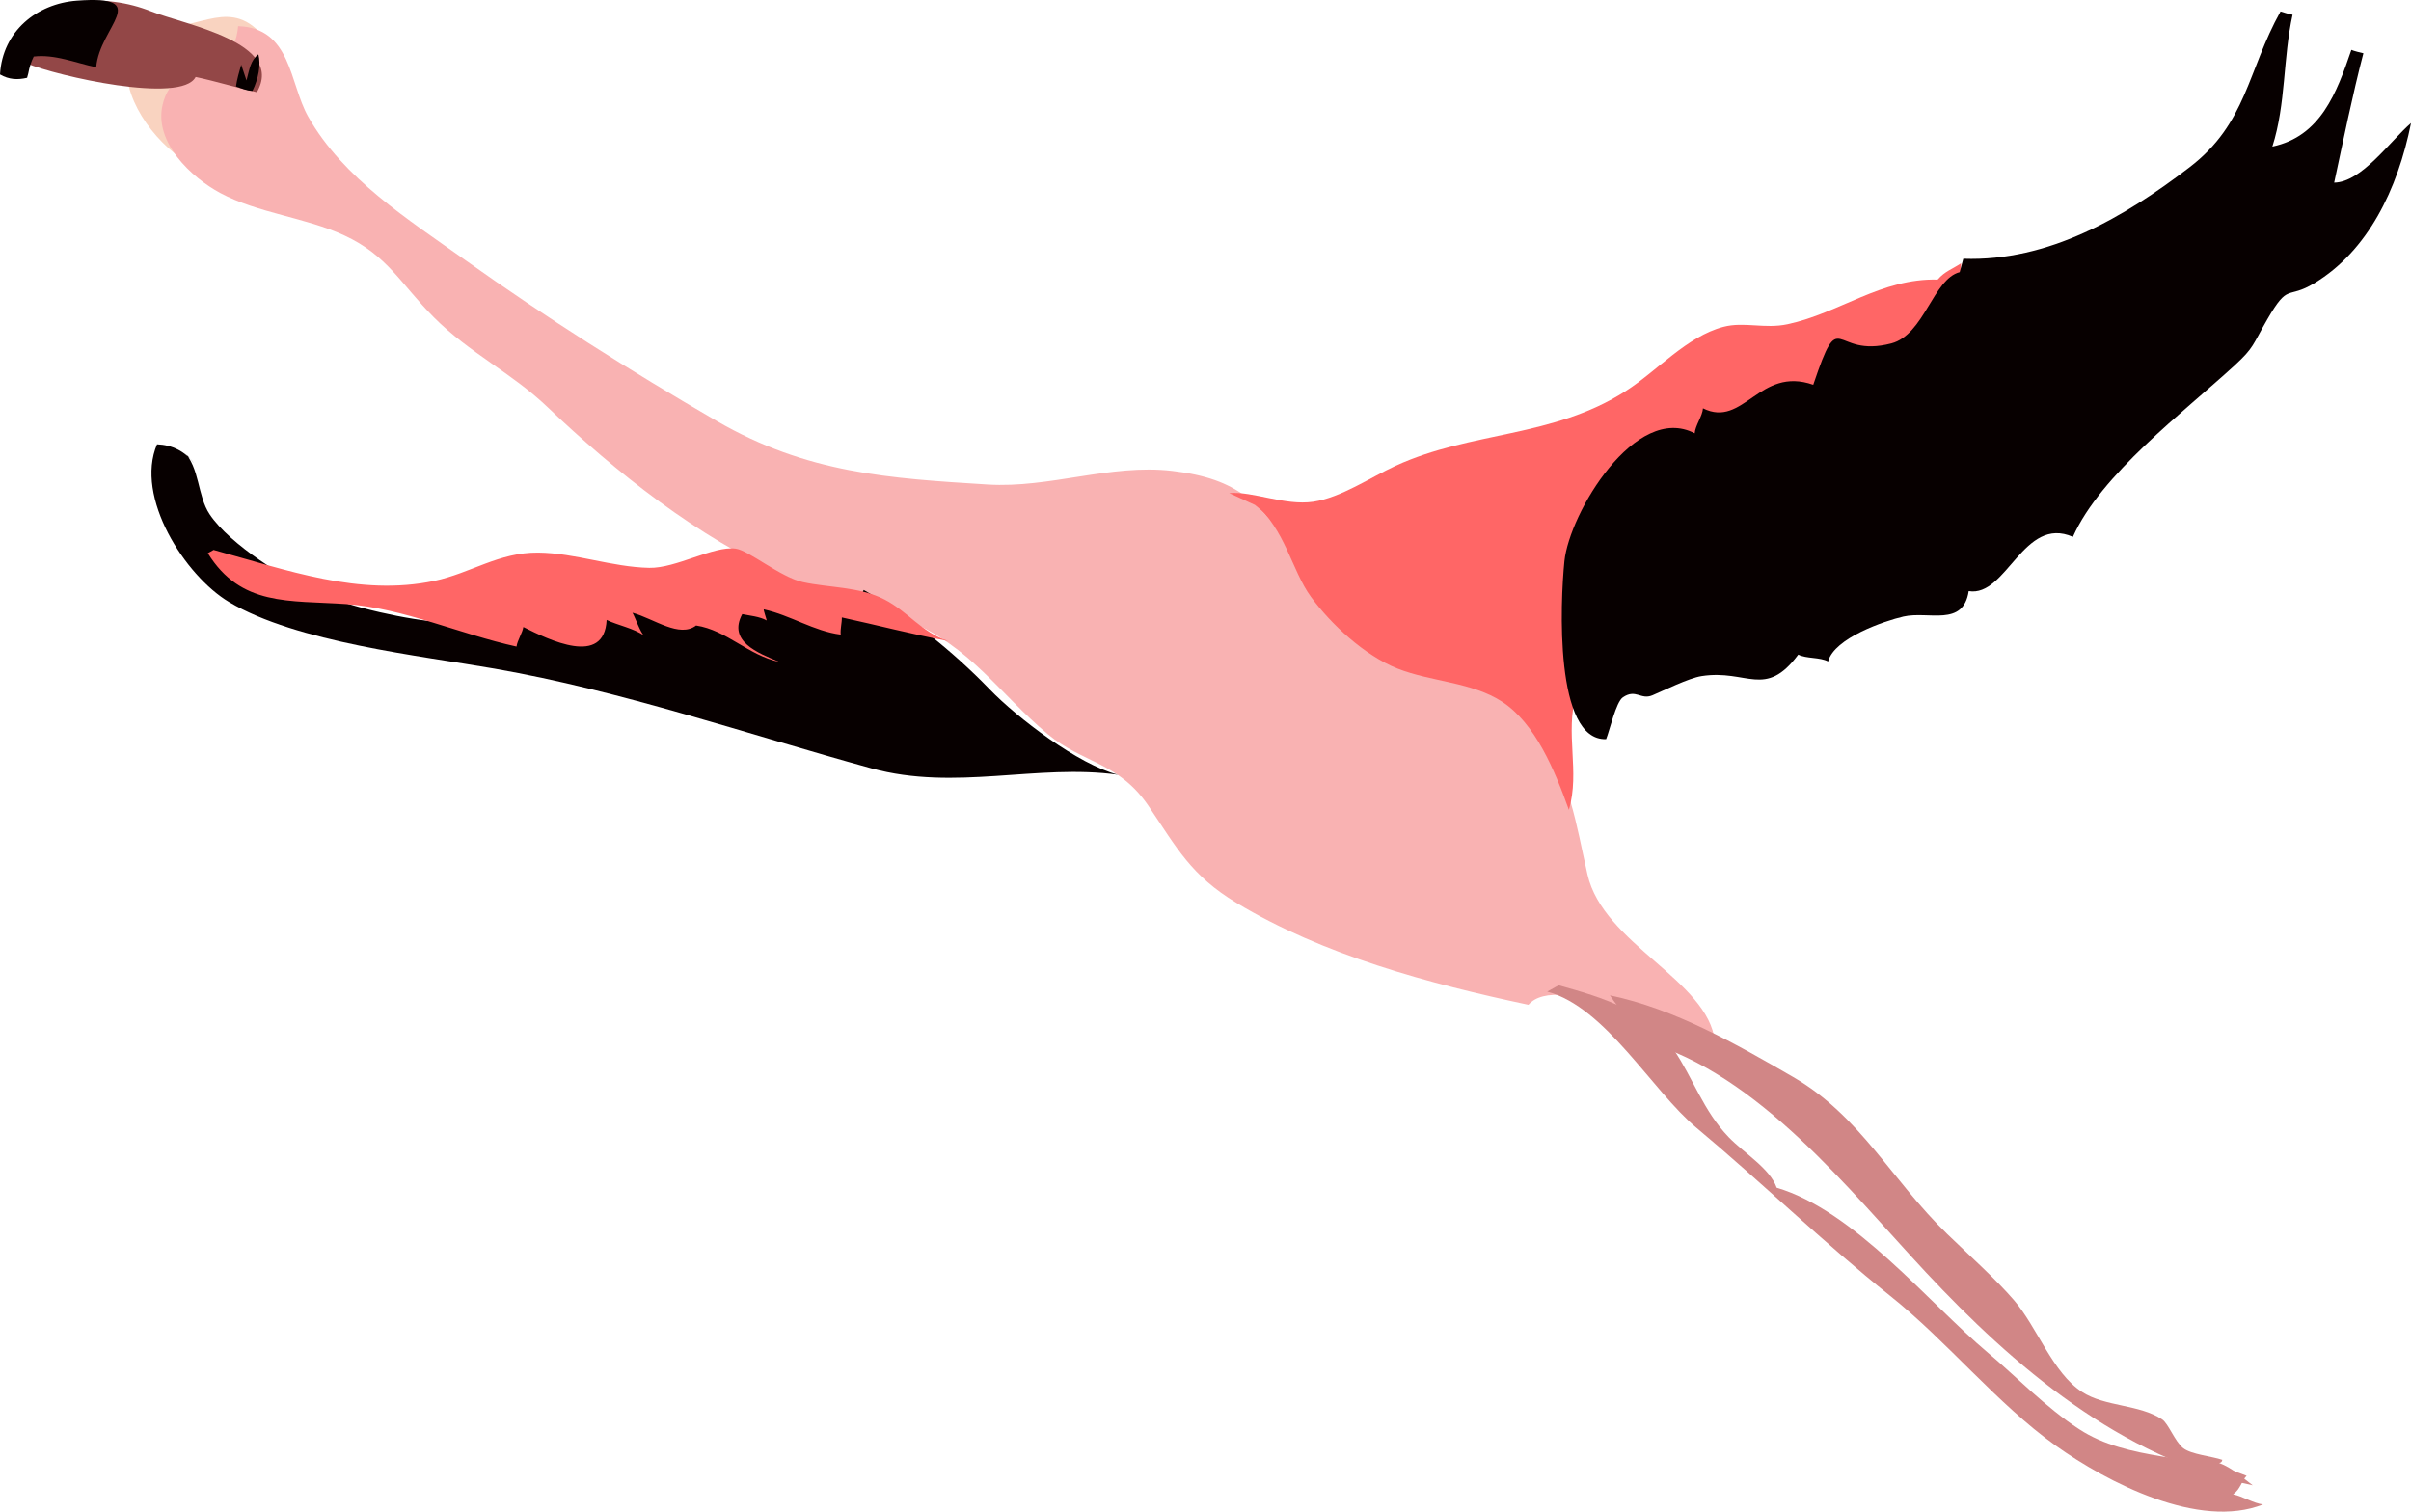 <!-- Generator: Adobe Illustrator 23.0.4, SVG Export Plug-In  -->
<svg version="1.1" xmlns="http://www.w3.org/2000/svg" xmlns:xlink="http://www.w3.org/1999/xlink" x="0px" y="0px"
	 width="695.46px" height="436.07px" viewBox="0 0 695.46 436.07" style="enable-background:new 0 0 695.46 436.07;"
	 xml:space="preserve">
<style type="text/css">
	.st0{fill:#F9D3C0;}
	.st1{fill:#F9B2B2;}
	.st2{fill:#934747;}
	.st3{fill:#070000;}
	.st4{fill:#FF6666;}
	.st5{fill:#D18686;}
</style>
<defs>
</defs>
<path class="st0" d="M43.67,7.42c12.01,2.59,21.34-8.09,30.99,1.63c7.69,7.74,8.03,29.19,1.07,37.54
	C61.65,63.47,24.46,27.33,40.4,9.29"/>
<path class="st1" d="M63.53,55.68c10.87,5.83,24.61,7.06,35.73,12.21c12.58,5.81,16.26,13.96,25.89,23.65
	c10.1,10.17,22.46,16.04,32.71,25.83c19.83,18.94,43.46,37.63,68.74,48.88c11.38,5.06,23.52,7.87,35.07,12.68
	c18.51,7.7,26.54,21.13,40.5,32.82c10.11,8.47,20.52,8.03,29.17,20.83c8.17,12.1,12.2,19.95,25.3,27.87
	c24.89,15.06,55.6,23.35,84.24,29.42c8.49-9.76,42.52,8.26,53.81,10.63c-1.99-17.82-32.21-28.11-36.78-48.24
	c-3.42-15.1-4.84-27.02-14.01-40.31c-13.78-19.96-19.1-20.12-37.76-25.18c-8.38-2.27-14.16-6.91-20.09-13.43
	c-3.7-4.07-9.66-9.4-12.71-13.8c-9.8-14.16-15.74-21.44-35.23-23.7c-17.84-2.07-35.35,5.04-53.22,3.93
	c-28.46-1.77-52.1-3.21-78.17-18.34c-25.34-14.71-49.1-29.75-72.62-46.48c-16.11-11.46-35.13-23.44-45.21-41.3
	C83.45,24,84.07,8.05,68.69,7.55c-1.39,16.14-18.4,8.18-21.79,22.69C44.37,41.08,55.22,51.22,63.53,55.68z"/>
<path class="st2" d="M7.58,18.25c8.86,3.72,44.8,11.87,48.85,3.96c5.85,1.24,11.82,3.1,17.67,4.39
	C82.32,12.22,53.37,7.18,43.44,3.22C30.79-1.83,11.64-1.81,4.78,13.34"/>
<path class="st3" d="M8.16,21.16c0.3-1.69,0.82-3.35,1.57-4.85c6.08-0.71,11.92,1.8,18.02,3.11C28.64,7.71,44.41-1.45,22.18,0.19
	C10.67,1.04,0.71,9,0,21.48c2.61,1.52,5.1,1.6,7.81,0.97"/>
<path class="st3" d="M69.58,18.66c-0.59,2.1-1.21,4.16-1.51,6.28c1.63,0.6,2.96,1.2,4.75,1.3c1.72-3.43,2.51-7.63,1.72-10.56
	c-2.28,1.72-2.56,4.28-3.44,7.53"/>
<path class="st3" d="M52.88,130.03c4.83,4.96,3.99,12.94,7.6,18.34c5.84,8.72,22.21,18.91,31.27,22.77
	c9.45,4.03,25.99,7.77,35.98,8.37c9.16,0.56,14.92-3.28,23.51-4.6c3.13-0.48,8.78,0.35,11.75,0.07c4.16-0.38,8.44-2.22,12.6-2.8
	c3.42-0.47,6.82,1.63,10.33,1.21c3.91-0.48,5.73-4.1,9.45-4.37c12.02-0.87,46.21,18.03,53.78,1.17
	c12.72,7.33,25.52,17.48,36.4,28.74c7.82,8.09,25.43,21.62,36.98,24.58c-23.5-3.26-46.9,4.82-71.16-1.85
	c-35.85-9.86-72.1-22.38-108.68-28.76c-21.47-3.75-57.07-7.58-76.62-19.23c-12.69-7.56-27.29-30.3-20.77-45.5
	c4.34,0.16,8.07,2.02,10.71,5.49"/>
<path class="st4" d="M61.61,158.64c21.13,5.79,42.08,13.48,63.62,8.94c10.54-2.22,18.65-8.29,30.03-8.17
	c10.65,0.11,21.22,4.18,32.02,4.4c7.76,0.16,18.5-6.38,24.88-5.55c3.87,0.5,12.89,8.22,19.44,9.67c7.47,1.65,16.32,1.29,23.48,4.98
	c6.97,3.59,10.47,9.29,18.38,12.01c-10.26-1.92-20.4-4.58-30.63-6.8c0.04,1.57-0.48,3.24-0.33,4.95
	c-7.69-0.97-14.49-5.59-22.19-7.28c-0.14,0.2,0.8,2.8,0.84,3.2c-2.03-1.15-4.86-1.37-7.05-1.83c-4.21,7.82,4.37,11.16,10.76,13.81
	c-9.05-1.91-15.16-9.16-24.07-10.53c-4.82,3.68-12.09-1.92-18.36-3.68c0.81,1.35,2.29,5.74,3.35,6.61c-2.94-2.13-7.64-3-10.8-4.53
	c-0.65,13.57-16.65,5.75-24.02,2.04c-0.25,1.69-1.75,3.91-1.97,5.64c-16.18-3.53-32.75-11.13-49.2-12.26
	c-16.4-1.12-30.32,0.71-39.84-14.68"/>
<path class="st4" d="M354.57,142.25c6.8-0.62,16.03,3.69,24.23,2.49c8-1.17,16.47-7.02,23.8-10.38
	c21.91-10.05,45.17-7.99,66.34-21.55c9.06-5.8,17.59-15.73,28.16-18.52c6-1.58,11.91,0.66,18.53-0.76
	c15.06-3.23,26.96-13.29,43.29-12.88c2.11-2.43,4.29-3.04,6.76-4.71c-1.13,18.86,0.13,22.47-17.1,33.09
	c-11.41,7.03-19.88,14.03-32.57,19.17c-13.12,5.31-20.67,11.3-30.36,22.56c-11.86,13.8-26.03,32.08-30.96,49.27
	c-3.36,11.73,1.13,22.4-2.14,33.6c-4.1-11.43-9.64-24.88-19.24-31.18c-8.71-5.71-20.45-5.74-30.16-9.57
	c-9.53-3.76-19.28-12.85-25.02-20.73c-5.59-7.66-7.54-19.95-16.21-26.52"/>
<path class="st3" d="M566.32,74.64c24.67,0.86,46.55-12.07,65.22-26.35c16.6-12.7,16.72-27.83,26.29-44.99
	c0.81,0.28,2.64,0.8,3.47,0.96c-2.79,12.6-1.88,25.7-5.83,38.03c13.88-2.94,18.53-15.39,22.79-27.9c0.61,0.29,2.77,0.84,3.47,0.98
	c-3.14,12.01-5.77,25-8.43,37.32c7.91-0.1,16.13-11.99,22.17-17.19c-3.86,19.23-12.49,36.87-27.86,46.18
	c-8.04,4.87-7.37-0.33-13.6,10.45c-4.32,7.48-3.79,8.09-9.42,13.27c-14.73,13.53-38.67,31.52-46.65,49.47
	c-14.31-6.29-19.1,17.47-30.06,15.65c-1.61,10.47-11.53,5.67-18.82,7.34c-5.44,1.25-19.91,6.15-21.74,12.96
	c-2.29-1.27-6.35-0.77-8.6-1.98c-9.59,12.85-14.7,4.16-27.89,6.2c-3.74,0.58-10.99,4.2-14.18,5.54c-3.41,1.43-4.76-1.99-8.54,0.6
	c-1.97,1.35-3.79,9.53-4.82,12.06c-14.95,0.52-13.23-39.57-12.03-51.32c1.42-13.95,20.56-45.8,37.58-36.92
	c0.15-2.21,2.25-4.99,2.39-7.21c11.76,5.85,16.19-12.28,31.81-6.79c8.02-23.82,5.31-7.41,22.53-11.94
	c9.49-2.5,12.03-18.57,19.71-20.55"/>
<path class="st5" d="M446.3,286.08c16.88,4.5,30.16,28.53,43.13,39.34c18.13,15.11,36.67,33.18,55.73,48.36
	c16.46,13.1,30.87,31.15,47.78,43.23c15.02,10.72,41.35,24.33,59.84,17c-2.74-0.33-5.91-2.36-8.64-2.92
	c2.17-1.52,2.45-3.88,3.9-5.35c-15.77-6.37-34-4.14-48.28-13.43c-9.75-6.34-18.2-15.24-26.35-22.08
	c-17.13-14.39-38.49-40.97-60.92-47.6c-1.96-5.58-9.32-9.88-13.87-14.6c-7.3-7.58-10.31-17.11-15.8-25.17
	c-7.61-11.19-20.34-15.04-33.24-18.62"/>
<path class="st5" d="M475.13,296.73c-0.04,1.28-0.79,2.37-0.81,3.71c33.06,9.41,59.37,43.23,81.23,66.62
	c25.2,26.96,56.2,53.64,94.25,61.42c-3.32-2.47-5.71-4.91-9.69-6.44c0.54-0.05,0.84-0.35,0.92-0.9c-2.87-1.03-8.97-1.53-11.32-3.41
	c-2.35-1.88-4.25-7.08-6.03-8.26c-6.57-4.38-16.5-3.61-23.12-7.93c-8.49-5.53-12.85-18.57-19.61-26.44
	c-5.19-6.05-12.79-12.84-19.24-19.08c-16.09-15.55-25.04-34.07-44.55-45.36c-16.21-9.38-34.16-19.66-52.77-23.5
	c2.77,4.12,6.29,8.11,8.75,11.78"/>
</svg>
